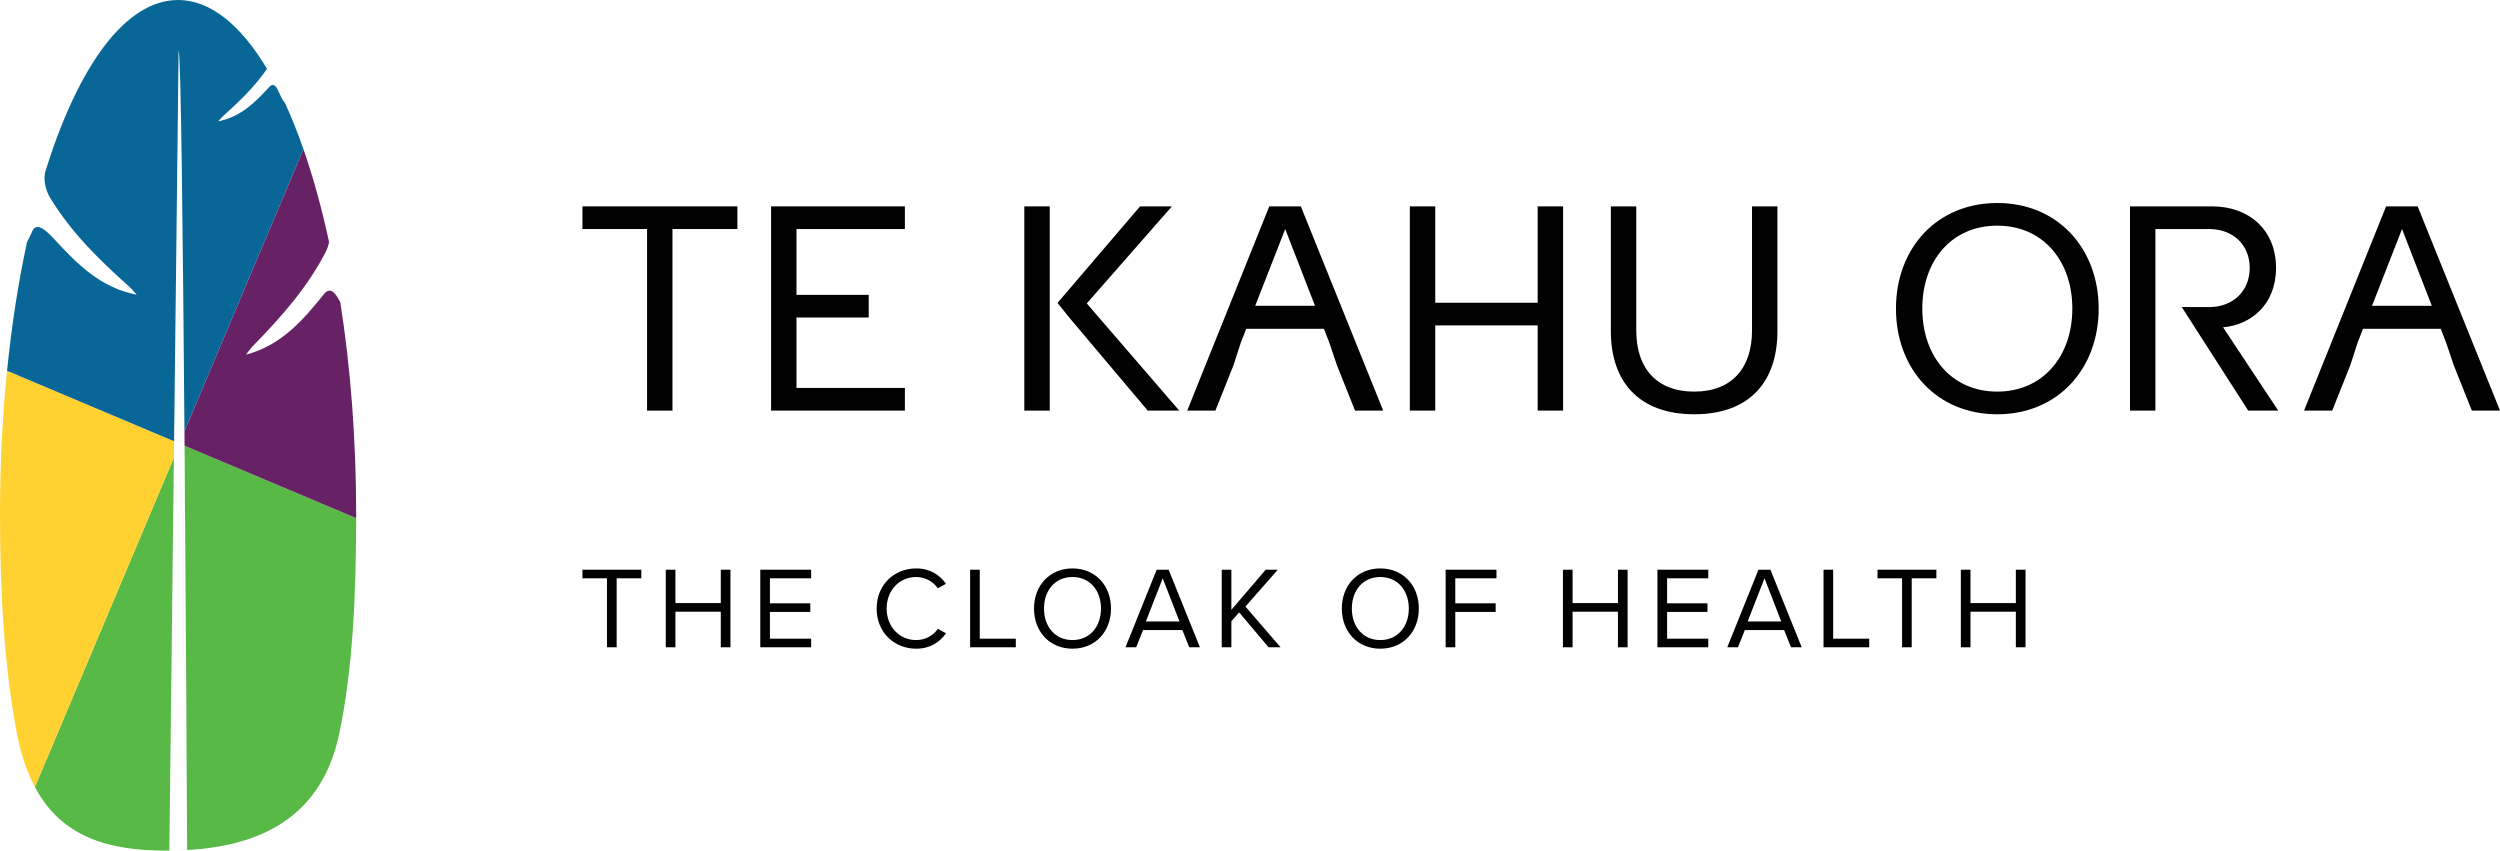 <?xml version="1.0" encoding="utf-8"?>
<svg version="1.1" xmlns="http://www.w3.org/2000/svg" x="0px" y="0px"
	 width="229.351px" height="78.036px" viewBox="0 0 229.351 78.036" enable-background="new 0 0 229.351 78.036"
	 xml:space="preserve">
<g>
	<path fill="#58B947" d="M16.933,40.894c0.115,14.775,0.197,30.031,0.233,37.088c5.999-0.338,12.229-2.482,13.95-10.648
		c1.256-5.96,1.548-12.718,1.557-19.798L16.933,40.894z"/>
	<path fill="#58B947" d="M15.236,78.036c0.099,0,0.199-0.002,0.299-0.002l0.418-36.053L3.201,72.205
		C5.711,76.917,10.141,78.036,15.236,78.036z"/>
	<path fill="#FFD231" d="M0,47.192c0,7.203,0.397,14.057,1.557,20.133c0.373,1.956,0.936,3.553,1.644,4.88l12.752-30.224l0.017-1.5
		L0.647,34.016C0.226,38.197,0,42.618,0,47.192z"/>
	<path fill="#086797" d="M26.146,9.451c-0.162-0.197-0.325-0.461-0.485-0.832c-0.256-0.598-0.519-1.11-0.961-0.633
		c-1.298,1.405-2.621,2.742-4.679,3.144c0.148-0.162,0.282-0.337,0.444-0.482c1.48-1.323,2.906-2.7,4.033-4.334
		C22.096,2.305,19.311,0,16.337,0C11.483,0,7.125,6.121,4.133,15.829C4.124,15.915,4.111,16,4.1,16.086
		c-0.079,0.659,0.142,1.469,0.492,2.048c1.902,3.153,4.508,5.7,7.233,8.134c0.259,0.232,0.475,0.513,0.712,0.771
		C9.236,26.395,7.115,24.252,5.033,22c-0.706-0.765-1.664-1.739-2.075-0.781c-0.165,0.385-0.326,0.712-0.483,1.008
		C1.69,25.856,1.07,29.815,0.647,34.016l15.323,6.465l0.415-35.793c0.207,0,0.396,16.885,0.537,34.875l10.917-25.874
		C27.309,12.167,26.744,10.75,26.146,9.451z"/>
	<path fill="#672266" d="M32.675,47.192c0-6.945-0.523-13.531-1.456-19.467c-0.446-0.846-0.901-1.487-1.511-0.729
		c-1.923,2.391-3.893,4.674-7.141,5.541c0.218-0.273,0.414-0.568,0.657-0.816c2.552-2.615,4.977-5.335,6.658-8.611
		c0.138-0.268,0.242-0.582,0.309-0.904c-0.67-3.097-1.46-5.956-2.352-8.519L16.922,39.563c0.003,0.443,0.007,0.887,0.01,1.331
		l15.741,6.642C32.673,47.42,32.675,47.308,32.675,47.192z"/>
</g>
<g>
	<polygon fill="#010101" points="59.361,37.669 61.692,37.669 61.692,21.011 67.647,21.011 67.647,18.933 53.434,18.933 
		53.434,21.011 59.361,21.011 	"/>
	<polygon fill="#010101" points="83.014,35.589 73.07,35.589 73.07,29.128 79.696,29.128 79.696,27.051 73.07,27.051 73.07,21.012 
		83.014,21.012 83.014,18.933 70.739,18.933 70.739,37.667 83.014,37.667 	"/>
	<polygon fill="#010101" points="105.292,37.669 108.185,37.669 99.701,27.837 107.51,18.933 104.589,18.933 97.017,27.788 
		98.185,29.241 	"/>
	<polygon fill="#010101" points="96.302,31.376 96.302,28.624 96.302,18.933 93.971,18.933 93.971,37.669 96.302,37.669 	"/>
	<path fill="#010101" d="M113.159,33.513l0.674-2.08l0.497-1.271h7.128l0.493,1.271l0.702,2.08l1.657,4.154h2.584l-7.555-18.734
		h-2.895l-7.527,18.734h2.584L113.159,33.513z M117.906,21.012l2.732,7.04h-5.484L117.906,21.012z"/>
	<polygon fill="#010101" points="131.671,29.854 141.067,29.854 141.067,37.667 143.398,37.667 143.398,18.933 141.067,18.933 
		141.067,27.774 131.671,27.774 131.671,18.933 129.339,18.933 129.339,37.667 131.671,37.667 	"/>
	<path fill="#010101" d="M155.423,38.005c5.084,0,7.639-2.977,7.639-7.639V18.933h-2.332v11.404c0,3.428-1.853,5.59-5.307,5.59
		c-3.455,0-5.311-2.162-5.311-5.59V18.933h-2.331v11.461C147.782,34.999,150.339,38.005,155.423,38.005z"/>
	<path fill="#010101" d="M183.235,38.007c5.534,0,9.298-4.158,9.298-9.693c0-5.532-3.764-9.69-9.298-9.69
		c-5.562,0-9.298,4.158-9.298,9.69C173.937,33.849,177.673,38.007,183.235,38.007z M183.235,20.702c4.187,0,6.882,3.23,6.882,7.611
		c0,4.355-2.695,7.613-6.882,7.613c-4.214,0-6.882-3.258-6.882-7.613C176.353,23.932,179.021,20.702,183.235,20.702z"/>
	<path fill="#010101" d="M197.738,30.226v-2.053v-7.161h2.04h2.876c2.22,0,3.736,1.46,3.736,3.567c0,2.106-1.517,3.594-3.736,3.594
		h-2.495l6.091,9.494h2.754l-5.058-7.639c2.556-0.225,4.858-2.078,4.858-5.45c0-3.455-2.442-5.646-5.871-5.646h-3.237h-1.958h-2.331
		v18.734h2.331V30.226z"/>
	<path fill="#010101" d="M215.615,33.513l0.674-2.08l0.497-1.271h7.128l0.493,1.271l0.702,2.08l1.658,4.154h2.584l-7.555-18.734
		h-2.895l-7.528,18.734h2.585L215.615,33.513z M220.363,21.012l2.732,7.04h-5.484L220.363,21.012z"/>
	<polygon fill="#010101" points="53.434,53.054 55.685,53.054 55.685,59.382 56.572,59.382 56.572,53.054 58.833,53.054 
		58.833,52.265 53.434,52.265 	"/>
	<polygon fill="#010101" points="66.125,55.327 61.964,55.327 61.964,52.265 61.079,52.265 61.079,59.382 61.964,59.382 
		61.964,56.118 66.125,56.118 66.125,59.382 67.012,59.382 67.012,52.265 66.125,52.265 	"/>
	<polygon fill="#010101" points="69.749,59.382 74.412,59.382 74.412,58.593 70.633,58.593 70.633,56.138 74.336,56.138 
		74.336,55.349 70.633,55.349 70.633,53.054 74.412,53.054 74.412,52.265 69.749,52.265 	"/>
	<path fill="#010101" d="M84.052,58.72c-1.525,0-2.71-1.205-2.71-2.891c0-1.695,1.185-2.893,2.71-2.893
		c0.844,0,1.58,0.439,1.984,1.037l0.748-0.418c-0.565-0.799-1.44-1.408-2.732-1.408c-2.017,0-3.628,1.492-3.628,3.682
		c0,2.188,1.611,3.682,3.628,3.682c1.292,0,2.145-0.598,2.742-1.41l-0.758-0.414C85.632,58.294,84.896,58.72,84.052,58.72z"/>
	<polygon fill="#010101" points="89.883,52.265 88.999,52.265 88.999,59.382 93.191,59.382 93.191,58.593 89.883,58.593 	"/>
	<path fill="#010101" d="M98.392,52.147c-2.111,0-3.532,1.58-3.532,3.682c0,2.104,1.421,3.682,3.532,3.682
		c2.104,0,3.532-1.578,3.532-3.682C101.924,53.728,100.496,52.147,98.392,52.147z M98.392,58.72c-1.602,0-2.613-1.236-2.613-2.891
		c0-1.664,1.012-2.893,2.613-2.893c1.59,0,2.613,1.229,2.613,2.893C101.005,57.483,99.982,58.72,98.392,58.72z"/>
	<path fill="#010101" d="M106.113,52.265l-2.859,7.117h0.98l0.63-1.578h3.608l0.629,1.578h0.981l-2.871-7.117H106.113z
		 M105.121,57.015l1.548-3.961l1.536,3.961H105.121z"/>
	<polygon fill="#010101" points="117.224,52.265 116.115,52.265 112.966,55.946 112.966,52.265 112.082,52.265 112.082,59.382 
		112.966,59.382 112.966,56.993 113.681,56.183 116.381,59.382 117.48,59.382 114.257,55.647 	"/>
	<path fill="#010101" d="M126.631,52.147c-2.112,0-3.532,1.58-3.532,3.682c0,2.104,1.42,3.682,3.532,3.682
		c2.103,0,3.533-1.578,3.533-3.682C130.165,53.728,128.734,52.147,126.631,52.147z M126.631,58.72c-1.601,0-2.612-1.236-2.612-2.891
		c0-1.664,1.012-2.893,2.612-2.893c1.59,0,2.614,1.229,2.614,2.893C129.246,57.483,128.221,58.72,126.631,58.72z"/>
	<polygon fill="#010101" points="132.624,59.382 133.508,59.382 133.508,56.138 137.211,56.138 137.211,55.349 133.508,55.349 
		133.508,53.054 137.287,53.054 137.287,52.265 132.624,52.265 	"/>
	<polygon fill="#010101" points="148.432,55.327 144.27,55.327 144.27,52.265 143.384,52.265 143.384,59.382 144.27,59.382 
		144.27,56.118 148.432,56.118 148.432,59.382 149.317,59.382 149.317,52.265 148.432,52.265 	"/>
	<polygon fill="#010101" points="152.054,59.382 156.717,59.382 156.717,58.593 152.94,58.593 152.94,56.138 156.643,56.138 
		156.643,55.349 152.94,55.349 152.94,53.054 156.717,53.054 156.717,52.265 152.054,52.265 	"/>
	<path fill="#010101" d="M161.321,52.265l-2.859,7.117h0.979l0.631-1.578h3.607l0.629,1.578h0.982l-2.87-7.117H161.321z
		 M160.329,57.015l1.548-3.961l1.536,3.961H160.329z"/>
	<polygon fill="#010101" points="168.175,52.265 167.291,52.265 167.291,59.382 171.482,59.382 171.482,58.593 168.175,58.593 	"/>
	<polygon fill="#010101" points="172.245,53.054 174.496,53.054 174.496,59.382 175.382,59.382 175.382,53.054 177.644,53.054 
		177.644,52.265 172.245,52.265 	"/>
	<polygon fill="#010101" points="184.935,55.327 180.773,55.327 180.773,52.265 179.888,52.265 179.888,59.382 180.773,59.382 
		180.773,56.118 184.935,56.118 184.935,59.382 185.822,59.382 185.822,52.265 184.935,52.265 	"/>
</g>
</svg>
